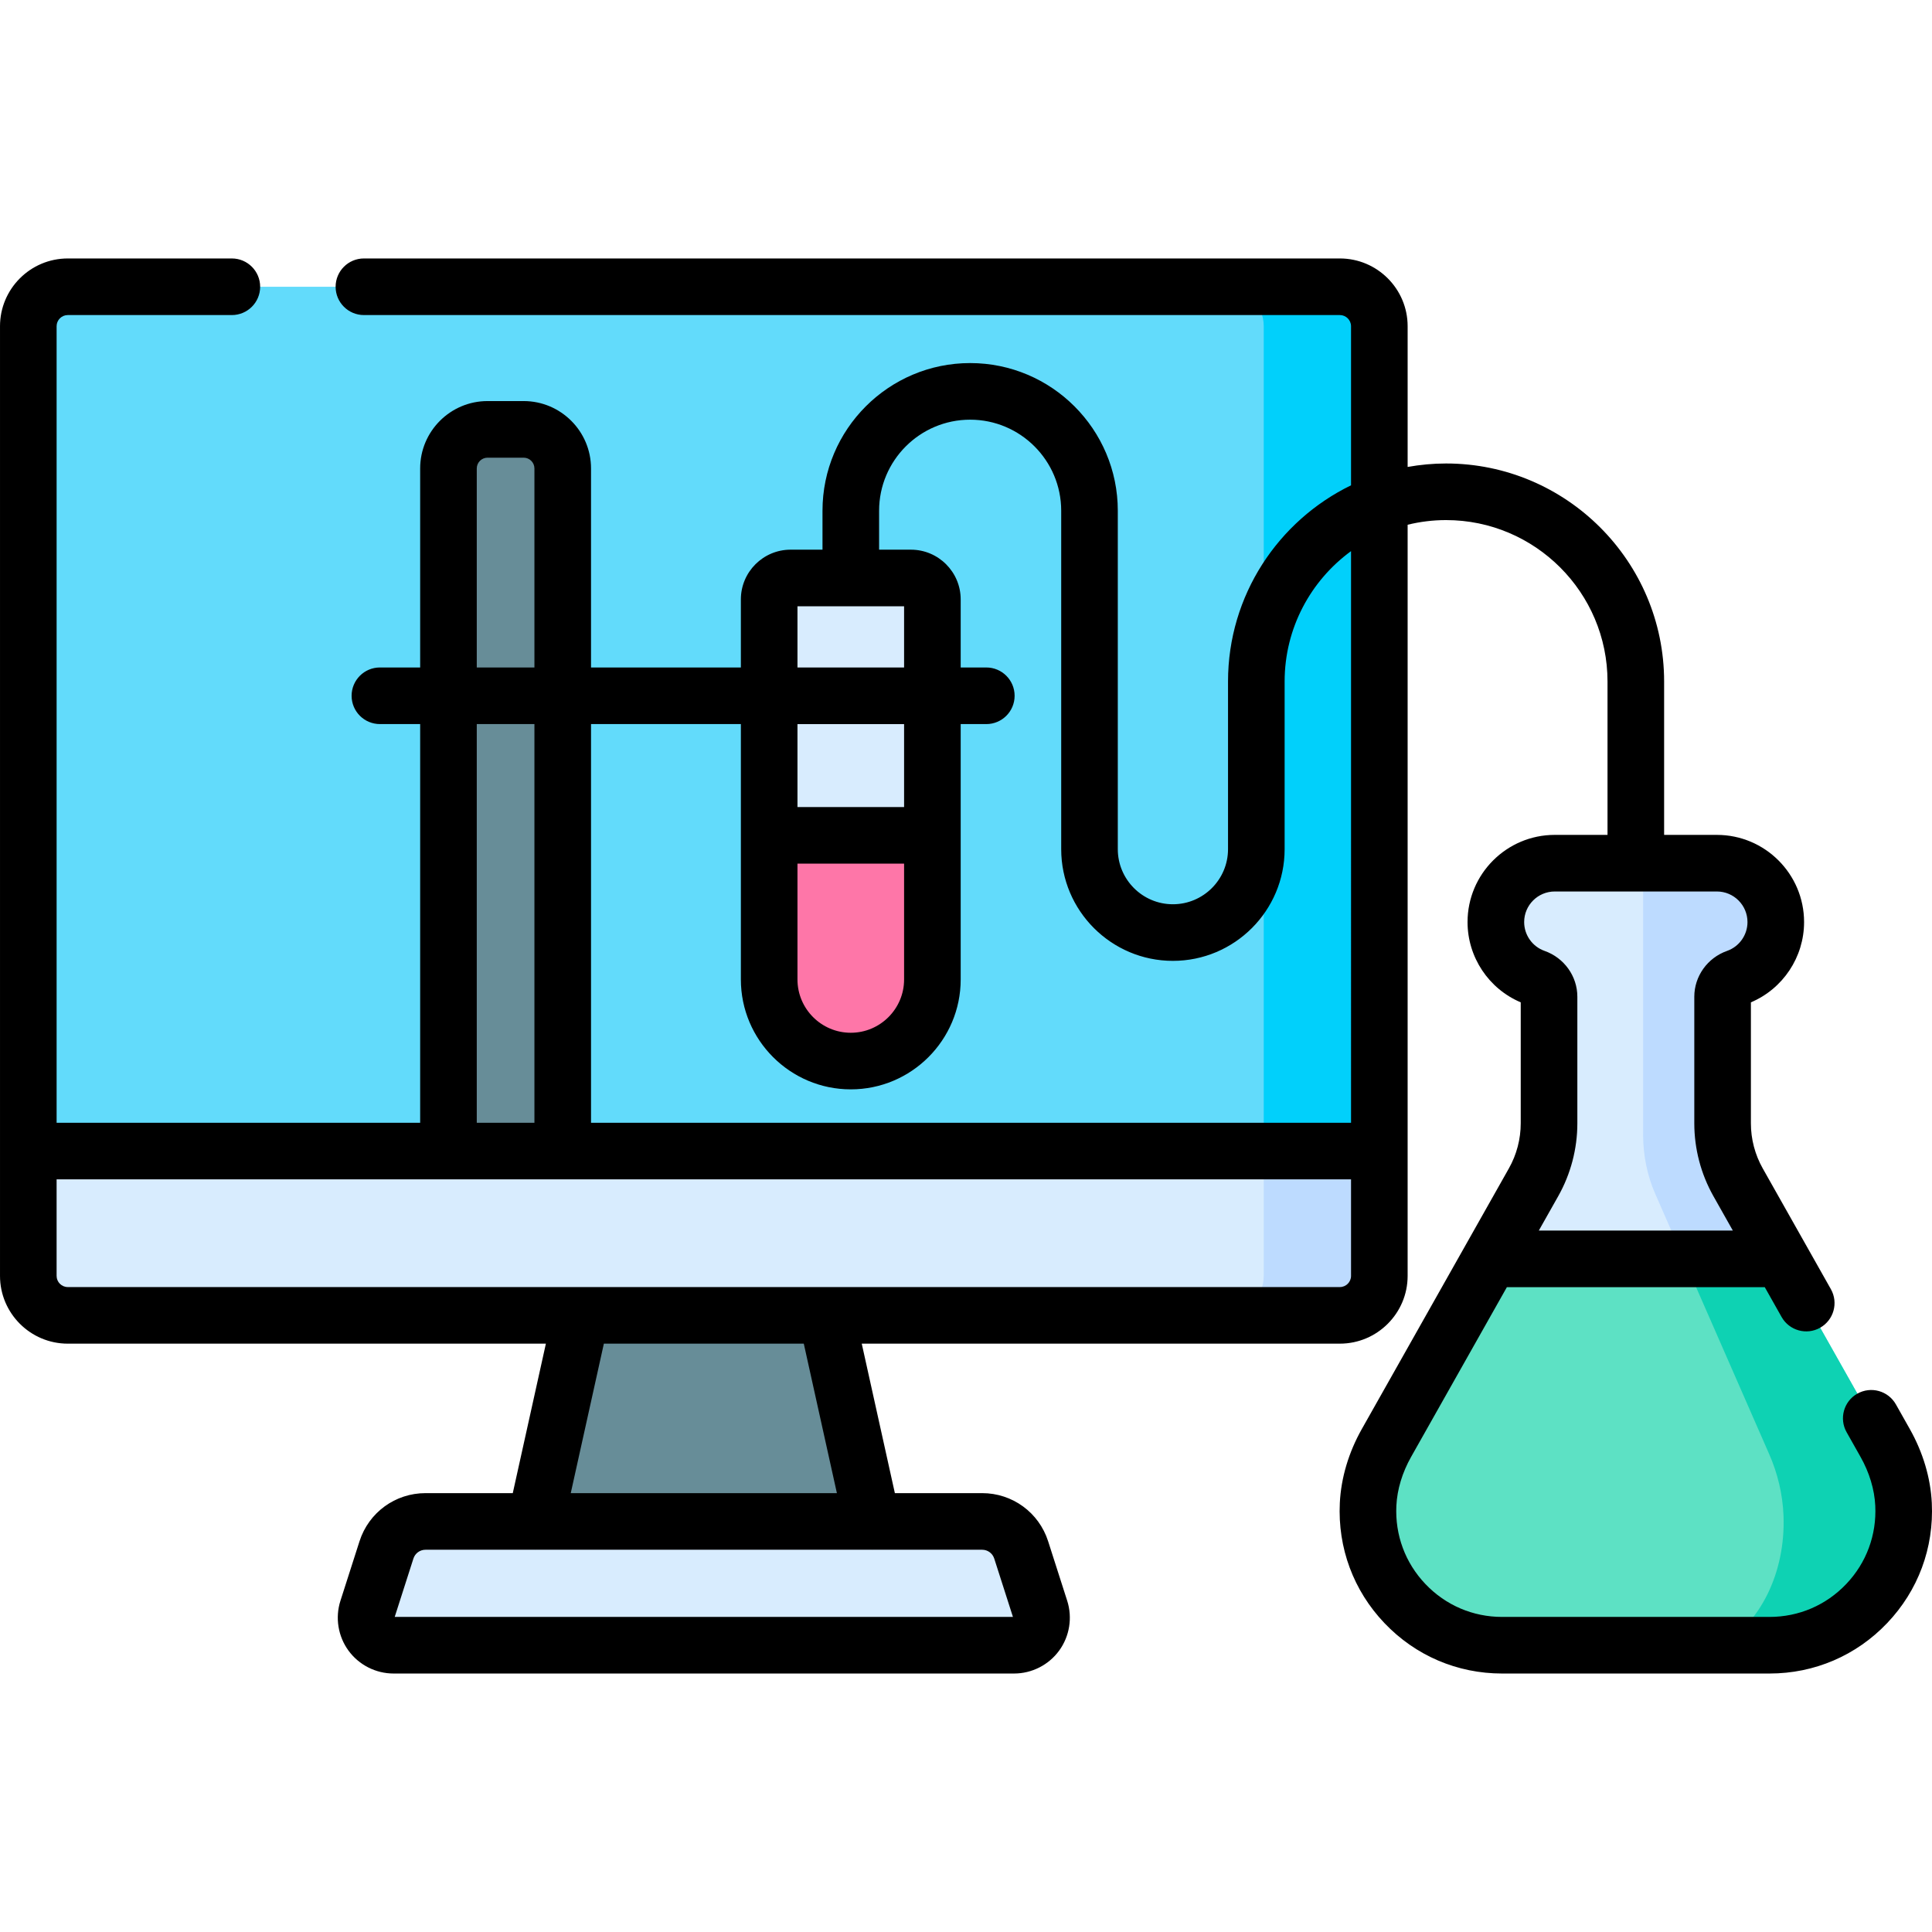 <svg id="Capa_1" enable-background="new 0 0 512 512" viewBox="0 0 512 512" xmlns="http://www.w3.org/2000/svg"><g><g><g><path d="m499.594 382.409-38.985-69.092c-2.69-4.767-4.103-10.148-4.103-15.621v-33.556c0-2.309 1.504-4.301 3.681-5.068 6.066-2.138 10.413-7.917 10.413-14.715 0-8.617-6.986-15.603-15.603-15.603h-42.978c-8.617 0-15.603 6.986-15.603 15.603 0 6.797 4.348 12.577 10.413 14.715 2.177.767 3.681 2.76 3.681 5.068v33.556c0 5.473-1.413 10.854-4.103 15.621l-38.985 69.092c-2.813 4.985-4.582 10.531-4.862 16.248-1 20.451 15.285 37.346 35.516 37.346h70.862c20.231 0 36.517-16.895 35.516-37.346-.278-5.717-2.047-11.263-4.86-16.248z" fill="#d8ecfe"/><path d="m504.456 398.657c-.28-5.717-2.049-11.263-4.862-16.248l-38.985-69.092c-2.69-4.767-4.103-10.148-4.103-15.621v-33.556c0-2.309 1.504-4.301 3.681-5.068 6.066-2.138 10.413-7.917 10.413-14.715 0-8.617-6.986-15.603-15.603-15.603h-19.552v71.942c0 5.473 1.097 10.854 3.184 15.621l30.25 69.092c2.183 4.985 3.555 10.531 3.772 16.248.581 15.304-6.35 28.615-16.453 34.346h12.741c20.232 0 36.517-16.895 35.517-37.346z" fill="#bddbff"/><path d="m367.423 382.409c-2.813 4.985-4.582 10.531-4.862 16.248-1 20.451 15.285 37.346 35.516 37.346h70.862c20.231 0 36.517-16.895 35.516-37.346-.28-5.717-2.049-11.263-4.862-16.248l-27.532-48.794h-77.108z" fill="#5de1c4"/><path d="m456.198 436.003h12.741c20.231 0 36.517-16.895 35.516-37.346-.28-5.717-2.049-11.263-4.862-16.248l-27.532-48.794h-25.86l22.676 51.794c2.183 4.985 3.555 10.531 3.772 16.248.583 15.304-6.348 28.614-16.451 34.346z" fill="#0ed2b3"/><path d="m158.317 329.105-21.028 94.958h98.46l-21.028-94.958z" fill="#678d98"/><path d="m7.5 86.456v251.669c0 5.776 4.683 10.459 10.459 10.459h337.12c5.776 0 10.459-4.683 10.459-10.459v-251.669c0-5.776-4.683-10.459-10.459-10.459h-337.12c-5.777 0-10.459 4.683-10.459 10.459z" fill="#62dbfb"/><path d="m355.079 75.997h-30.635c5.776 0 10.459 4.683 10.459 10.459v251.669c0 5.776-4.683 10.459-10.459 10.459h30.635c5.776 0 10.459-4.683 10.459-10.459v-251.669c0-5.776-4.683-10.459-10.459-10.459z" fill="#01d0fb"/><path d="m7.5 305.045v33.08c0 5.776 4.683 10.459 10.459 10.459h337.12c5.776 0 10.459-4.683 10.459-10.459v-33.08z" fill="#d8ecfe"/><path d="m365.538 338.125v-33.08h-30.635v33.08c0 5.776-4.683 10.459-10.459 10.459h30.635c5.776.001 10.459-4.682 10.459-10.459z" fill="#bddbff"/><path d="m112.763 403.198h147.512c4.725 0 8.908 3.052 10.35 7.551l5.051 15.759c1.505 4.695-1.998 9.495-6.928 9.495h-164.458c-4.93 0-8.433-4.8-6.928-9.495l5.051-15.759c1.442-4.499 5.625-7.551 10.35-7.551z" fill="#d8ecfe"/><path d="m118.847 124.145v180.9h30.281v-180.9c0-5.719-4.636-10.355-10.355-10.355h-9.571c-5.719.001-10.355 4.637-10.355 10.355z" fill="#678d98"/><path d="m203.837 158.854v100.711c0 11.944 9.683 21.627 21.627 21.627 11.945 0 21.627-9.683 21.627-21.627v-100.711c0-3.139-2.544-5.683-5.683-5.683h-31.888c-3.138.001-5.683 2.545-5.683 5.683z" fill="#d8ecfe"/><path d="m203.837 221.377v38.189c0 11.944 9.683 21.627 21.627 21.627 11.945 0 21.627-9.683 21.627-21.627v-38.189z" fill="#fe76a8"/></g></g><path d="m511.947 398.29c-.324-6.625-2.336-13.392-5.821-19.567l-3.692-6.543c-2.035-3.607-6.609-4.881-10.218-2.846-3.607 2.036-4.881 6.61-2.846 10.218l3.692 6.543c2.343 4.152 3.692 8.622 3.902 12.929.381 7.777-2.354 15.152-7.701 20.767-5.351 5.619-12.568 8.713-20.324 8.713h-70.862c-7.755 0-14.973-3.094-20.324-8.713-5.347-5.614-8.082-12.99-7.701-20.767.21-4.306 1.56-8.776 3.902-12.928l25.38-44.979h68.349l4.457 7.9c2.036 3.607 6.611 4.883 10.217 2.846 3.607-2.035 4.882-6.61 2.846-10.217l-18.063-32.013c-2.051-3.634-3.135-7.761-3.135-11.935v-32.064c8.486-3.593 14.094-11.97 14.094-21.275 0-12.739-10.364-23.103-23.103-23.103h-13.988v-40.646c0-31.86-25.924-57.78-57.789-57.78-3.475 0-6.874.326-10.182.917v-37.291c0-9.903-8.057-17.959-17.959-17.959h-258.636c-4.142 0-7.5 3.358-7.5 7.5s3.358 7.5 7.5 7.5h258.636c1.632 0 2.959 1.328 2.959 2.959v42.159c-19.278 9.374-32.599 29.157-32.599 51.994v44.43c0 8.05-6.554 14.6-14.61 14.6-8.05 0-14.6-6.55-14.6-14.6v-89.69c0-21.576-17.554-39.13-39.13-39.13s-39.13 17.554-39.13 39.13v10.321h-8.45c-7.269 0-13.183 5.914-13.183 13.183v18.036h-39.709v-52.745c0-9.845-8.01-17.855-17.855-17.855h-9.571c-9.845 0-17.854 8.01-17.854 17.855v52.745h-10.669c-4.142 0-7.5 3.358-7.5 7.5s3.358 7.5 7.5 7.5h10.669v105.654h-96.346v-211.087c0-1.632 1.328-2.959 2.959-2.959h43.483c4.142 0 7.5-3.358 7.5-7.5s-3.358-7.5-7.5-7.5h-43.483c-9.902 0-17.959 8.056-17.959 17.959v251.669c0 9.903 8.057 17.959 17.959 17.959h126.706l-8.775 39.613h-23.127c-8.016 0-15.045 5.129-17.492 12.762l-5.051 15.758c-1.436 4.478-.638 9.419 2.134 13.218 2.771 3.799 7.234 6.067 11.936 6.067h164.457c4.702 0 9.165-2.268 11.936-6.067s3.569-8.74 2.134-13.218l-5.051-15.759c-2.446-7.633-9.476-12.762-17.492-12.762h-23.126l-8.776-39.613h126.705c9.903 0 17.959-8.056 17.959-17.959v-199.06c3.265-.8 6.673-1.234 10.182-1.234 23.594 0 42.789 19.191 42.789 42.78v40.644h-13.99c-12.739 0-23.103 10.364-23.103 23.103 0 9.305 5.607 17.682 14.094 21.274v32.065c0 4.174-1.084 8.301-3.135 11.935l-38.986 69.092c-3.484 6.175-5.497 12.941-5.82 19.566-.583 11.918 3.615 23.228 11.821 31.844 8.209 8.621 19.285 13.369 31.186 13.369h70.862c11.901 0 22.977-4.748 31.186-13.369 8.209-8.616 12.408-19.925 11.825-31.843zm-300.61-237.618h28.255v16.219h-28.255zm0 68.205h28.255v30.688c0 7.79-6.337 14.127-14.127 14.127s-14.127-6.337-14.127-14.127v-30.688zm28.255-15h-28.255v-21.986h28.255zm-113.245-89.731c0-1.574 1.28-2.855 2.854-2.855h9.571c1.574 0 2.855 1.281 2.855 2.855v52.745h-15.281v-52.745zm0 67.745h15.281v105.654h-15.281zm137.136 221.147 4.957 15.465h-163.84l4.957-15.465c.449-1.4 1.738-2.34 3.208-2.34h29.082c.024 0 .048.004.072.004.015 0 .03-.004.045-.004h89.115c.015 0 .03.004.045.004.024 0 .048-.004.072-.004h29.081c1.468 0 2.757.94 3.206 2.34zm-41.697-17.34h-70.532l8.775-39.613h52.982zm133.293-54.614h-337.12c-1.632 0-2.959-1.327-2.959-2.959v-25.581h343.038v25.581c0 1.632-1.328 2.959-2.959 2.959zm2.959-43.539h-201.41v-105.654h39.709v67.675c0 16.061 13.066 29.127 29.127 29.127s29.127-13.066 29.127-29.127v-67.675h6.791c4.142 0 7.5-3.358 7.5-7.5s-3.358-7.5-7.5-7.5h-6.791v-18.036c0-7.269-5.914-13.183-13.183-13.183h-8.439v-10.322c0-13.305 10.825-24.13 24.13-24.13s24.13 10.825 24.13 24.13v89.69c0 16.322 13.278 29.6 29.6 29.6 16.327 0 29.61-13.278 29.61-29.6v-44.43c0-14.181 6.941-26.765 17.599-34.553zm53.981-61.291h42.978c4.468 0 8.103 3.635 8.103 8.103 0 3.431-2.173 6.501-5.405 7.641-5.197 1.831-8.689 6.71-8.689 12.142v33.557c0 6.751 1.753 13.428 5.071 19.306l5.142 9.113h-51.421l5.142-9.112c3.318-5.879 5.071-12.555 5.071-19.307v-33.557c0-5.431-3.492-10.311-8.688-12.141-3.233-1.14-5.406-4.211-5.406-7.642-.001-4.468 3.634-8.103 8.102-8.103z"/></g><g/><g/><g/><g/><g/><g/><g/><g/><g/><g/><g/><g/><g/><g/><g/></svg>